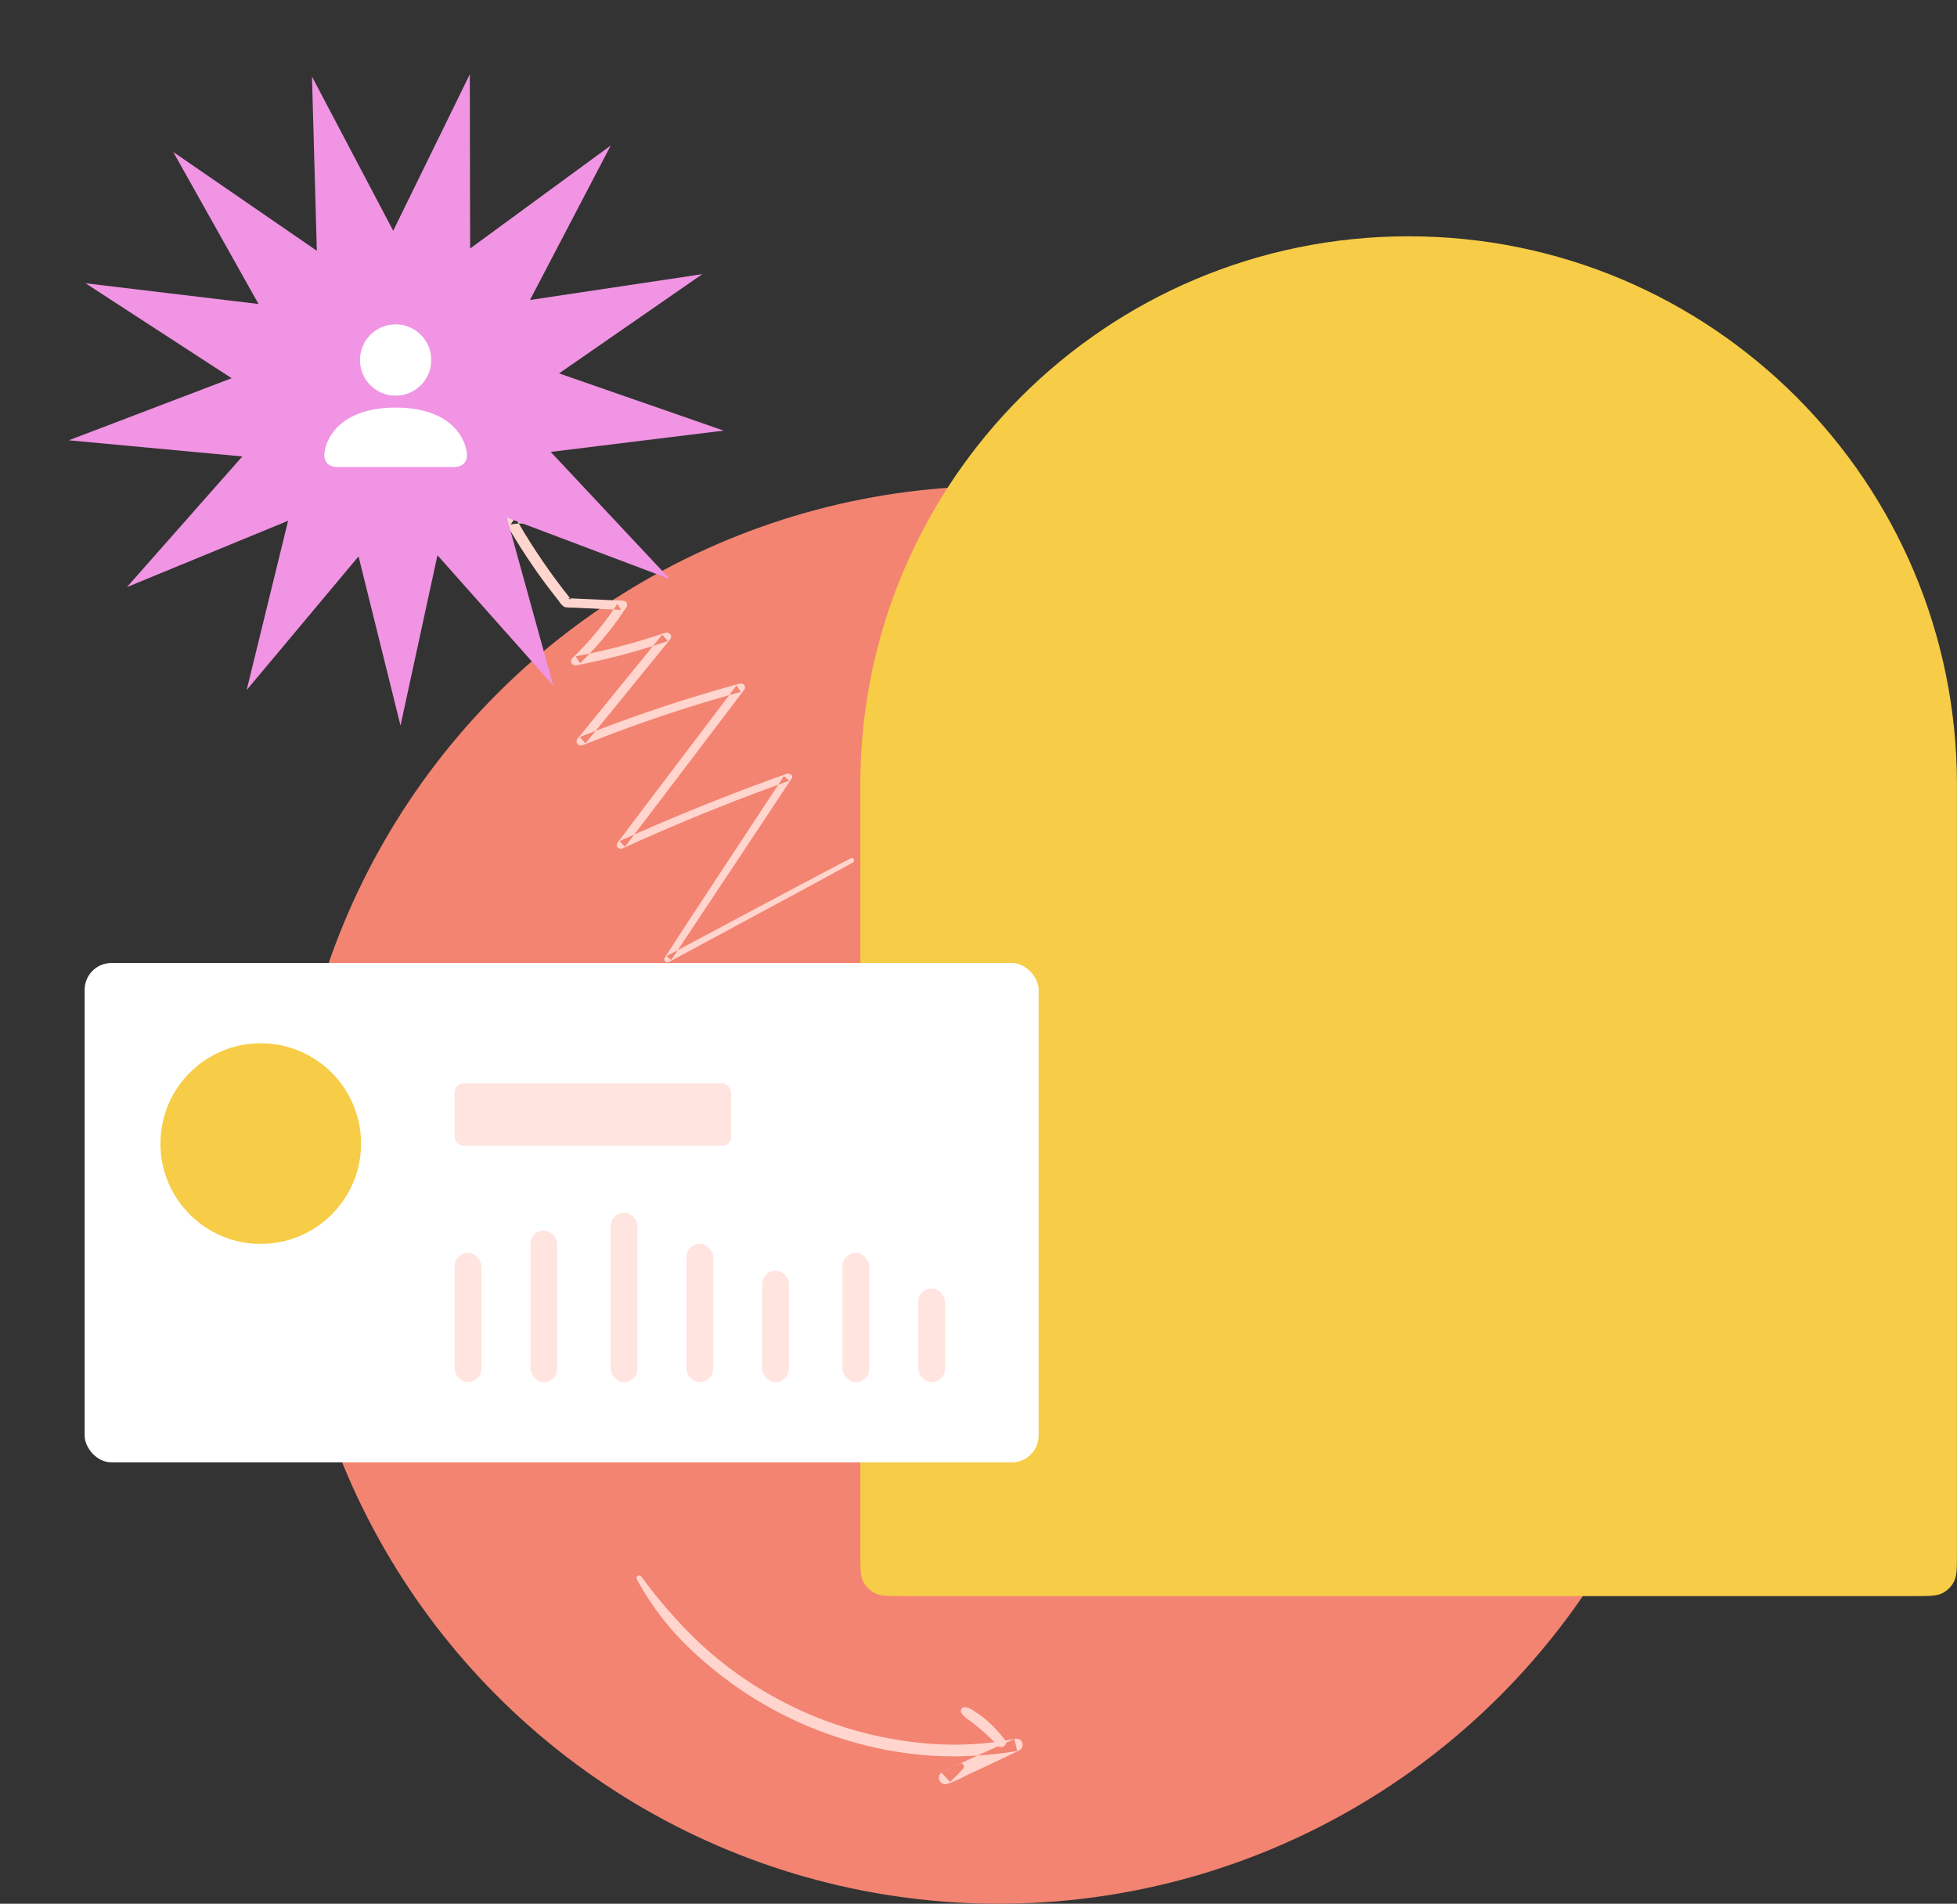 <svg width="439" height="427" viewBox="0 0 439 427" fill="none" xmlns="http://www.w3.org/2000/svg">
<rect x="0" y="0" width="439" height="427" fill="#333333" stroke="none"/>
<circle cx="223.989" cy="268" r="159" fill="#F38472"/>
<path fill-rule="evenodd" clip-rule="evenodd" d="M166.349 205.485C174.486 201.143 182.624 196.801 190.804 192.536C191.53 192.156 191.921 193.13 191.223 193.514L191.067 193.6C188.094 195.235 185.125 196.867 182.139 198.478C171.458 204.236 160.777 209.994 150.097 215.754C149.783 215.882 149.436 215.841 149.213 215.649C148.99 215.457 148.934 215.152 149.069 214.87C149.992 213.462 150.906 212.05 151.819 210.638C152.849 209.046 153.878 207.455 154.922 205.87C161.482 195.909 168.042 185.949 174.602 175.989C175.418 175.692 176.234 175.398 177.052 175.105L175.858 174.082C175.439 174.718 175.021 175.353 174.602 175.989C172.622 176.71 170.648 177.442 168.678 178.188C158.888 181.898 149.235 185.924 139.721 190.269C139.285 190.443 138.806 190.356 138.543 190.053C138.28 189.75 138.294 189.304 138.578 188.955L144.452 181.16C150.831 172.741 157.21 164.323 163.589 155.907C164.442 155.666 165.296 155.429 166.151 155.196L165.237 153.733C164.687 154.458 164.138 155.182 163.589 155.907C161.791 156.414 159.997 156.938 158.206 157.479C148.959 160.28 139.824 163.491 130.837 167.099C130.359 167.291 129.835 167.196 129.547 166.864C129.258 166.533 129.274 166.045 129.585 165.662C135.221 158.738 140.855 151.814 146.489 144.888C147.601 144.538 148.711 144.175 149.816 143.799L148.556 142.347C147.867 143.194 147.178 144.041 146.489 144.888C140.837 146.669 135.1 148.117 129.319 149.223C128.862 149.296 128.433 149.126 128.223 148.791C128.013 148.455 128.062 148.015 128.348 147.668C131.853 144.286 134.966 140.611 137.63 136.713C138.192 136.74 138.754 136.766 139.316 136.793L138.477 135.443C138.2 135.869 137.917 136.292 137.63 136.713C135.275 136.602 132.919 136.493 130.564 136.384L128.467 136.29C127.867 136.32 127.274 136.283 126.704 136.179C126.132 135.843 125.679 135.377 125.383 134.822L124.395 133.577C123.041 131.857 121.734 130.105 120.475 128.321C117.906 124.671 115.52 120.92 113.317 117.068C113.192 116.767 113.239 116.414 113.444 116.111C113.649 115.808 113.99 115.59 114.366 115.519C117.376 114.95 120.387 115.291 122.905 116.486C123.42 116.814 123.49 117.485 123.061 117.992C122.617 118.483 121.859 118.627 121.332 118.321C119.832 117.644 118.127 117.337 116.373 117.418C116.114 116.976 115.858 116.532 115.605 116.088L114.553 117.638C115.161 117.519 115.77 117.445 116.373 117.418C119.788 123.261 123.635 128.865 127.893 134.199C127.731 134.191 127.569 134.183 127.407 134.175L128.14 134.508C128.058 134.405 127.975 134.302 127.893 134.199C131.088 134.355 134.287 134.494 137.486 134.634C138.237 134.666 138.988 134.699 139.739 134.732C140.091 134.754 140.392 134.92 140.556 135.183C140.72 135.447 140.728 135.778 140.578 136.082C138.194 139.787 135.415 143.308 132.287 146.589C131.24 146.811 130.192 147.02 129.142 147.218L130.115 148.775C130.856 148.059 131.58 147.33 132.287 146.589C137.937 145.394 143.535 143.859 149.043 141.993C149.524 141.802 150.051 141.9 150.341 142.233C150.631 142.567 150.617 143.058 150.305 143.444C144.745 150.268 139.185 157.092 133.624 163.917C132.436 164.373 131.251 164.837 130.07 165.309L131.319 166.747C132.087 165.804 132.856 164.861 133.624 163.917C135.03 163.378 136.44 162.849 137.854 162.328C147.111 158.917 156.5 155.907 165.984 153.31C166.413 153.245 166.814 153.406 167.011 153.721C167.207 154.036 167.164 154.448 166.899 154.775C164.931 157.368 162.964 159.959 160.995 162.549C154.771 170.768 148.532 178.977 142.277 187.179C141.189 187.66 140.104 188.145 139.02 188.634L140.165 189.946C140.869 189.024 141.573 188.101 142.277 187.179C143.912 186.456 145.551 185.741 147.195 185.036C156.817 180.905 166.553 177.089 176.401 173.587C177.107 173.334 178.081 173.876 177.594 174.608L171.654 183.583C165.115 193.427 158.575 203.27 152.035 213.112C151.202 213.555 150.368 213.999 149.535 214.442L150.565 215.325C151.055 214.587 151.545 213.849 152.035 213.112C154.245 211.936 156.454 210.759 158.664 209.582C161.227 208.218 163.788 206.851 166.349 205.485ZM102.841 101.497C102.79 101.627 102.754 101.764 102.736 101.907C102.68 102.045 102.455 101.969 102.514 101.832C102.662 101.61 102.773 101.368 102.848 101.113C102.844 101.241 102.842 101.369 102.841 101.497ZM102.932 99.903C102.928 99.958 102.932 100.014 102.942 100.071C102.978 100.426 102.945 100.78 102.848 101.113C102.859 100.707 102.886 100.302 102.927 99.899L102.932 99.903ZM102.932 99.903C102.949 99.615 103.15 99.37 103.437 99.314C103.78 99.248 104.121 99.474 104.207 99.825C104.478 100.945 104.636 102.087 104.677 103.233L104.954 106.583C105.013 107.301 105.067 108.02 105.121 108.738C105.154 109.18 105.187 109.621 105.221 110.063C105.233 110.226 105.244 110.391 105.255 110.555C105.278 110.906 105.301 111.258 105.338 111.608C105.457 112.177 105.392 112.764 105.153 113.28C104.998 113.521 104.728 113.657 104.442 113.637C104.156 113.618 103.896 113.446 103.758 113.185C103.488 112.65 103.37 112.052 103.418 111.461L103.321 109.917C103.3 109.59 103.279 109.263 103.258 108.936C103.208 108.148 103.158 107.36 103.114 106.572L102.924 103.228C102.866 102.652 102.839 102.074 102.841 101.497C103.001 101.094 103.312 100.769 103.716 100.6L102.932 99.903Z" fill="#FFD5CE"/>
<path fill-rule="evenodd" clip-rule="evenodd" d="M156.227 367.861C151.708 363.467 147.569 358.697 143.854 353.602L143.855 353.601C143.463 353.079 142.498 353.544 142.818 354.159C146.3 360.605 150.881 366.396 156.35 371.268C165.939 380.02 177.351 386.509 189.739 390.255C195.954 392.16 202.361 393.346 208.833 393.791C212.31 393.997 215.792 393.991 219.26 393.773L219.323 393.744C220.862 393.04 222.402 392.342 223.945 391.652C224.664 392.179 225.683 391.64 225.676 390.883C226.297 390.608 226.92 390.335 227.543 390.064L228.178 392.739C225.224 393.24 222.248 393.585 219.26 393.773L215.457 395.517C215.703 395.494 215.949 395.602 216.099 395.809C216.284 396.063 216.282 396.406 216.096 396.655C215.41 397.474 214.664 398.196 213.909 398.927C213.655 399.174 213.399 399.421 213.145 399.673L211.166 397.599C210.683 397.978 210.483 398.642 210.713 399.248C210.989 399.979 211.79 400.365 212.526 400.123C213.942 399.616 215.316 399.001 216.636 398.283L220.552 396.46C223.222 395.22 225.881 393.953 228.527 392.659C229.162 392.406 229.517 391.727 229.366 391.055C229.211 390.379 228.58 389.92 227.893 389.984C227.109 390.138 226.323 390.278 225.535 390.406C225.51 390.362 225.481 390.318 225.447 390.275C224.226 388.649 222.837 387.158 221.302 385.824C220.497 385.142 219.647 384.515 218.757 383.949C218.068 383.375 217.227 383.014 216.337 382.908C216.062 382.937 215.815 383.091 215.669 383.325C215.524 383.56 215.495 383.849 215.591 384.108C216.071 384.828 216.712 385.426 217.463 385.854C218.152 386.373 218.817 386.923 219.484 387.475C219.539 387.52 219.594 387.566 219.65 387.612C220.848 388.597 221.991 389.648 223.072 390.76C217.67 391.441 212.197 391.506 206.759 390.949C194.218 389.729 182.079 385.733 171.218 379.25C165.818 376.023 160.789 372.203 156.227 367.861ZM213.773 396.234C214.252 396.017 214.737 395.813 215.228 395.622L215.457 395.517C215.402 395.522 215.348 395.533 215.294 395.552C214.771 395.759 214.268 395.991 213.773 396.234ZM213.773 396.234C212.878 396.64 212.004 397.092 211.154 397.587L211.166 397.599C211.265 397.521 211.376 397.455 211.497 397.405C211.807 397.247 212.113 397.087 212.418 396.928C212.869 396.692 213.318 396.458 213.773 396.234Z" fill="#FFD5CE"/>
<path fill-rule="evenodd" clip-rule="evenodd" d="M438.989 176C438.989 108.069 383.92 53 315.989 53C248.058 53 192.989 108.069 192.989 176V348.4C192.989 351.76 192.989 353.44 193.643 354.724C194.218 355.853 195.136 356.771 196.265 357.346C197.549 358 199.229 358 202.589 358H429.389C432.75 358 434.43 358 435.713 357.346C436.842 356.771 437.76 355.853 438.335 354.724C438.989 353.44 438.989 351.76 438.989 348.4V176Z" fill="#F7CC47"/>
<mask id="mask0_167_17999" style="mask-type:alpha" maskUnits="userSpaceOnUse" x="192" y="53" width="247" height="305">
<path fill-rule="evenodd" clip-rule="evenodd" d="M438.989 176C438.989 108.069 383.92 53 315.989 53C248.058 53 192.989 108.069 192.989 176V348.4C192.989 351.76 192.989 353.44 193.643 354.724C194.218 355.853 195.136 356.771 196.265 357.346C197.549 358 199.229 358 202.589 358H429.389C432.75 358 434.43 358 435.713 357.346C436.842 356.771 437.76 355.853 438.335 354.724C438.989 353.44 438.989 351.76 438.989 348.4V176Z" fill="white"/>
</mask>
<g mask="url(#mask0_167_17999)">
</g>
<rect x="18.99" y="216" width="214" height="112" rx="6" fill="white"/>
<circle cx="58.49" cy="256.5" r="22.5" fill="#F7CC47"/>
<rect x="101.99" y="243" width="62" height="14" rx="2" fill="#FFE4DF"/>
<rect x="101.99" y="281" width="6" height="29" rx="3" fill="#FFE4DF"/>
<rect x="118.99" y="276" width="6" height="34" rx="3" fill="#FFE4DF"/>
<rect x="136.99" y="272" width="6" height="38" rx="3" fill="#FFE4DF"/>
<rect x="153.99" y="279" width="6" height="31" rx="3" fill="#FFE4DF"/>
<rect x="170.99" y="285" width="6" height="25" rx="3" fill="#FFE4DF"/>
<rect x="188.99" y="281" width="6" height="29" rx="3" fill="#FFE4DF"/>
<rect x="205.99" y="289" width="6" height="21" rx="3" fill="#FFE4DF"/>
<path d="M80.427 124.801L55.332 154.774L64.626 116.804L28.477 131.681L54.352 102.38L15.429 98.753L51.958 84.833L19.179 63.534L57.992 68.183L38.866 34.091L71.073 56.245L69.981 17.169L88.204 51.754L105.396 16.646L105.459 55.737L136.998 32.641L118.887 67.284L157.546 61.49L125.41 83.748L162.334 96.584L123.536 101.358L150.265 129.883L113.692 116.079L124.103 153.759L98.134 124.54L89.843 162.742L80.427 124.801Z" fill="#F094E3"/>
<path fill-rule="evenodd" clip-rule="evenodd" d="M96.75 80.75C96.75 85.168 93.168 88.75 88.75 88.75C84.332 88.75 80.75 85.168 80.75 80.75C80.75 76.332 84.332 72.75 88.75 72.75C93.168 72.75 96.75 76.332 96.75 80.75ZM72.75 102.085C72.75 104.751 75.417 104.751 75.417 104.751H102.083C102.083 104.751 104.75 104.751 104.75 102.085C104.75 99.418 102.083 91.418 88.75 91.418C75.417 91.418 72.75 99.418 72.75 102.085Z" fill="white"/>
</svg>
